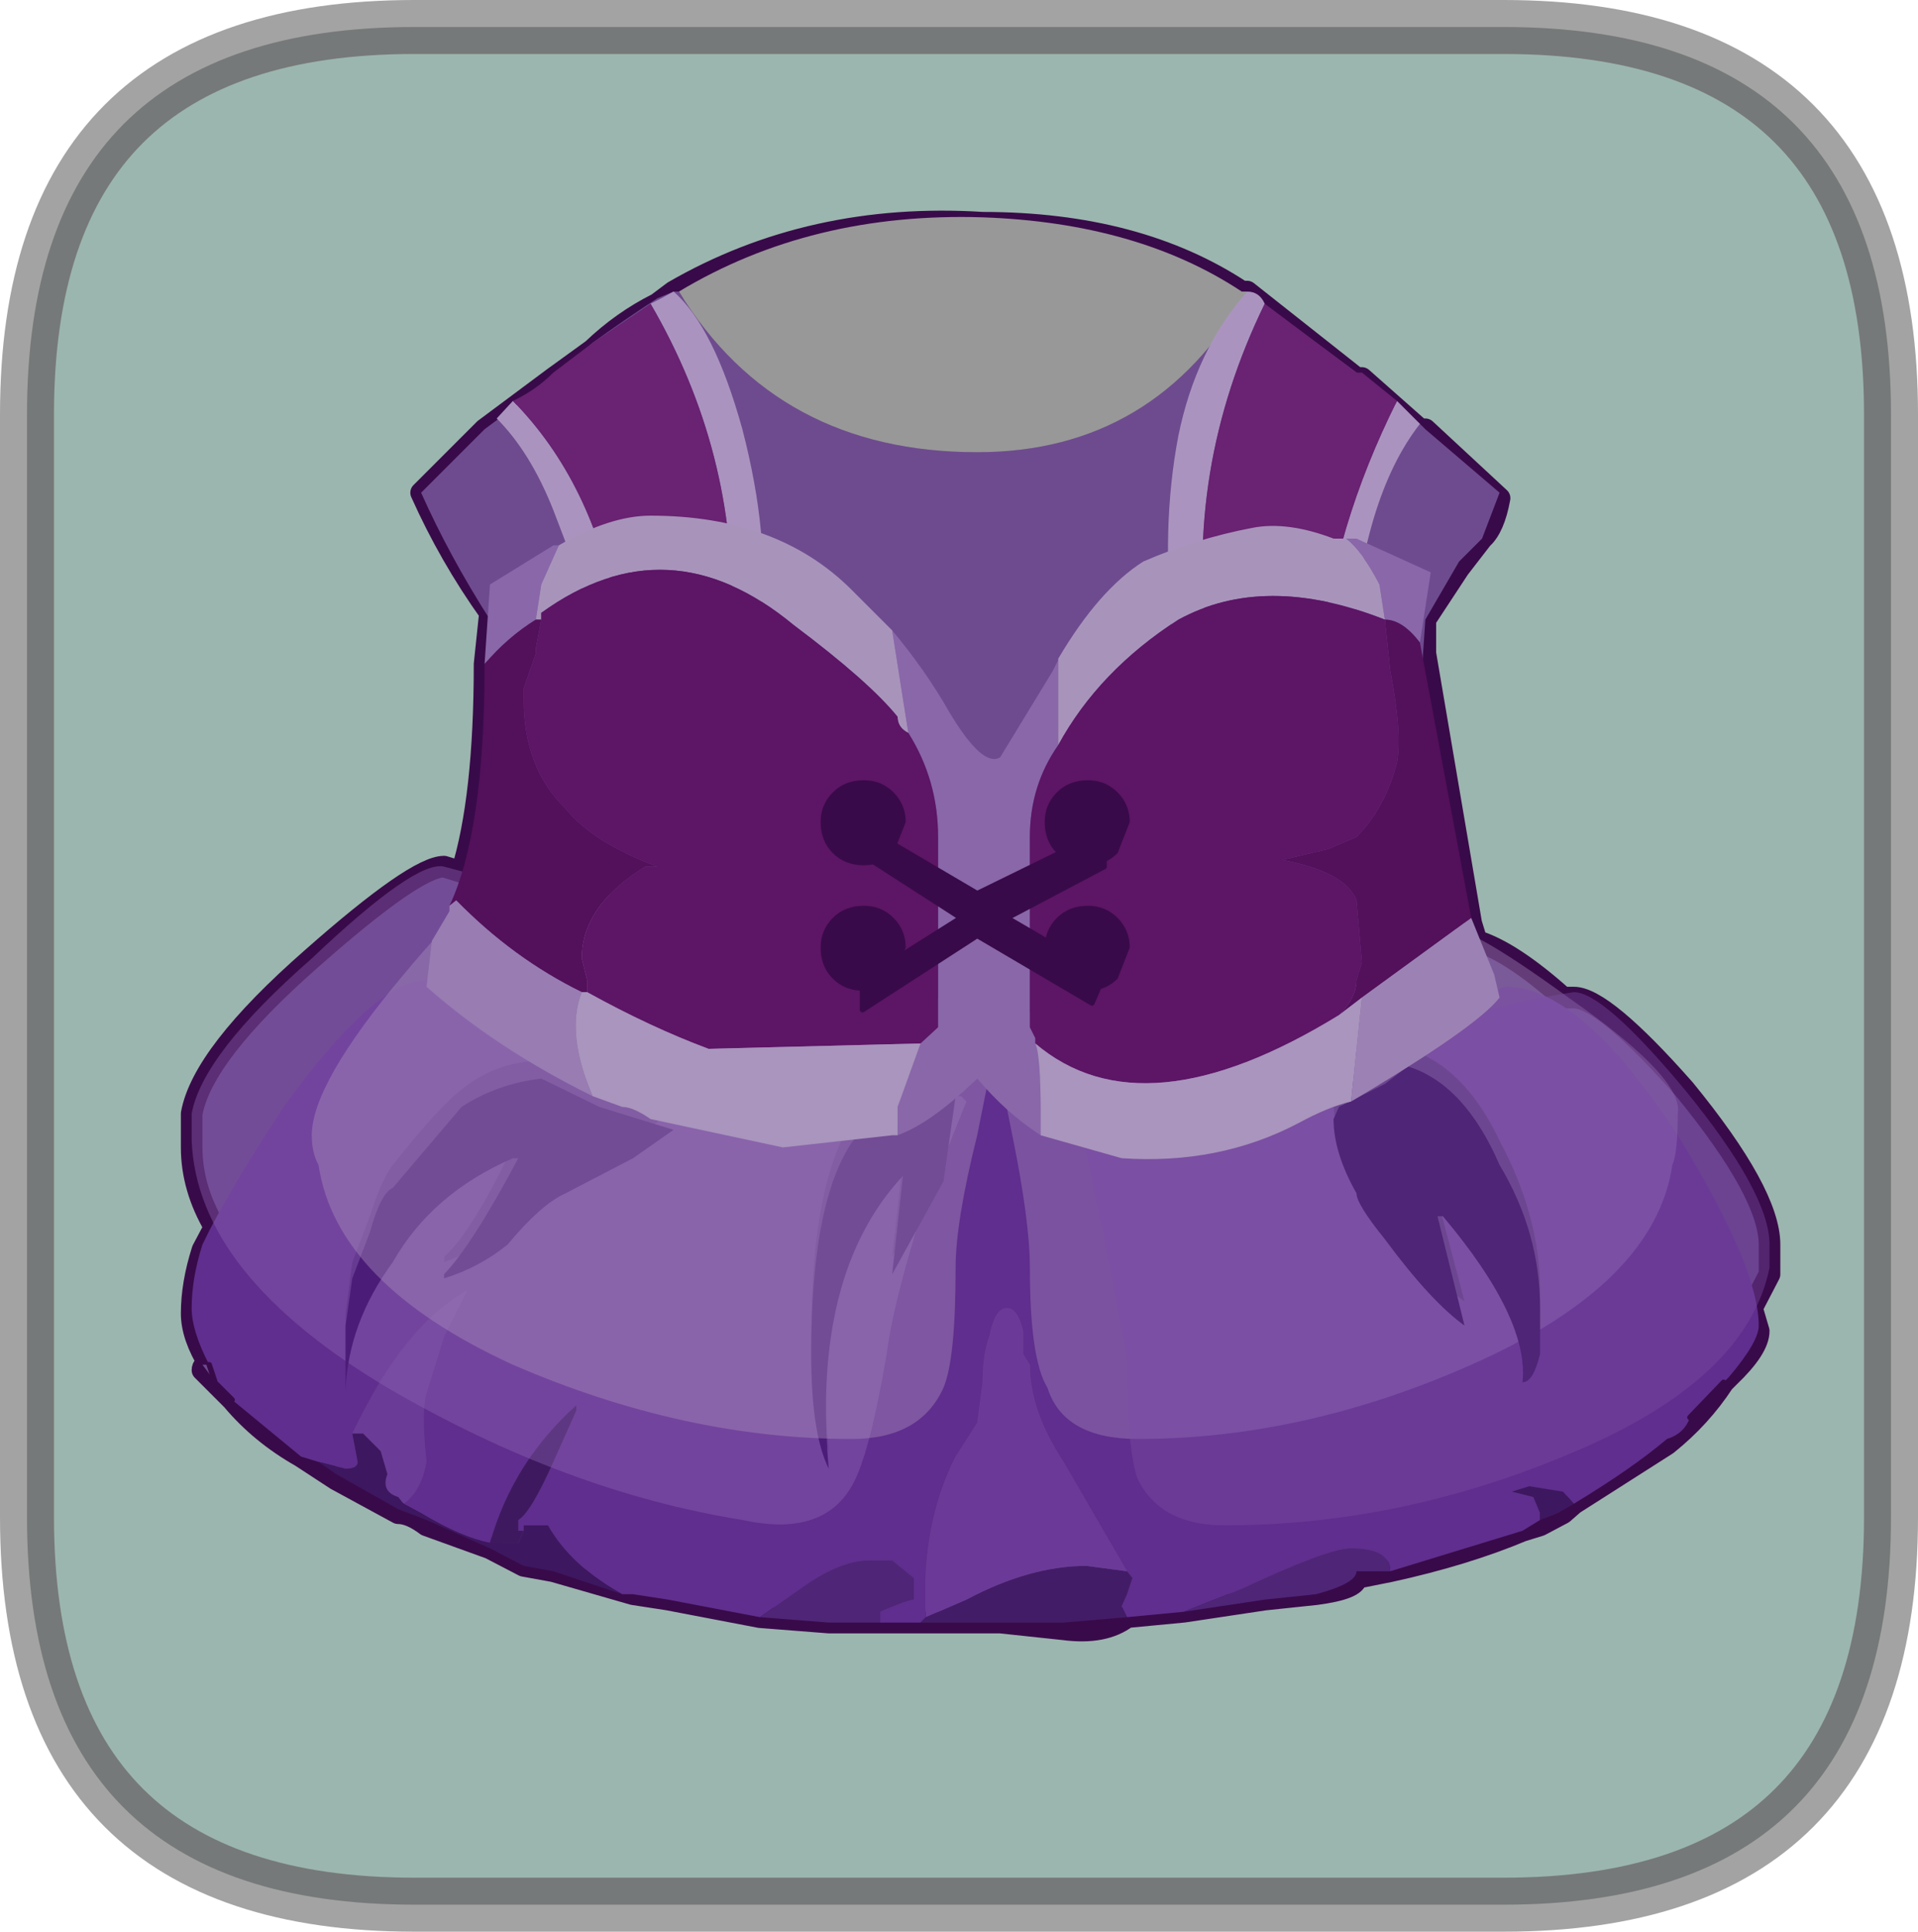 <?xml version="1.0" encoding="UTF-8" standalone="no"?>
<svg xmlns:xlink="http://www.w3.org/1999/xlink" height="71.55px" width="71.05px" xmlns="http://www.w3.org/2000/svg">
  <g transform="matrix(1.0, 0.0, 0.0, 1.0, -5.95, -2.35)">
    <path d="M61.65 3.35 Q76.0 3.35 76.0 17.7 L76.0 58.55 Q76.0 72.9 61.65 72.9 L21.3 72.9 Q6.95 72.9 6.95 58.55 L6.95 17.7 Q6.95 3.35 21.3 3.35 L61.65 3.35" fill="#cff3e8" fill-rule="evenodd" stroke="none"/>
    <path d="M61.65 3.35 L21.3 3.35 Q6.95 3.35 6.95 17.7 L6.95 58.55 Q6.95 72.9 21.3 72.9 L61.65 72.9 Q76.0 72.9 76.0 58.55 L76.0 17.7 Q76.0 3.35 61.65 3.35 Z" fill="none" stroke="#999999" stroke-linecap="round" stroke-linejoin="round" stroke-opacity="0.902" stroke-width="2.0"/>
    <path d="M60.85 22.3 L60.0 23.4 58.75 25.3 58.75 26.55 60.45 36.55 60.65 37.2 Q61.95 37.6 63.85 39.3 L64.25 39.3 Q65.35 39.3 68.35 42.7 71.5 46.55 71.5 48.45 L71.5 49.55 70.85 50.8 71.1 51.65 Q71.1 52.3 70.0 53.35 L69.8 53.55 Q68.95 54.85 67.7 55.85 L64.25 58.05 63.85 58.4 63.0 58.85 62.35 59.05 Q60.2 59.95 57.45 60.55 L56.2 60.8 Q56.2 61.2 54.7 61.4 L52.8 61.6 49.8 62.05 47.7 62.25 Q46.85 62.9 45.35 62.7 L43.0 62.45 40.25 62.45 40.05 62.45 38.55 62.45 38.15 62.45 36.65 62.45 34.1 62.25 30.7 61.6 29.4 61.4 26.45 60.55 25.35 60.35 24.1 59.7 21.75 58.85 Q21.15 58.4 20.7 58.4 L18.4 57.15 17.1 56.3 Q15.6 55.45 14.55 54.2 L13.9 53.55 13.45 53.1 Q13.45 52.9 13.7 52.9 13.05 51.85 13.05 51.0 13.05 49.9 13.45 48.65 L13.9 47.8 Q13.05 46.35 13.05 44.85 L13.05 43.6 Q13.45 41.4 17.5 37.85 21.35 34.45 22.4 34.45 L23.05 34.65 Q23.9 31.9 23.9 26.95 L24.1 25.05 Q22.6 22.95 21.55 20.6 L23.9 18.25 26.45 16.35 27.9 15.3 Q29.0 14.25 30.3 13.6 L30.9 13.15 Q36.0 10.2 42.35 10.6 48.1 10.6 51.95 13.15 L52.15 13.15 56.2 16.35 56.4 16.35 58.55 18.25 58.75 18.25 61.5 20.8 Q61.3 21.9 60.85 22.3" fill="#8150af" fill-rule="evenodd" stroke="none"/>
    <path d="M60.85 22.3 L60.0 23.4 58.75 25.3 58.75 26.55 60.45 36.55 60.65 37.2 Q61.95 37.6 63.85 39.3 L64.25 39.3 Q65.35 39.3 68.35 42.7 71.5 46.55 71.5 48.45 L71.5 49.55 70.85 50.8 71.1 51.65 Q71.1 52.3 70.0 53.35 L69.8 53.55 Q68.95 54.85 67.7 55.85 L64.25 58.05 63.85 58.4 63.0 58.85 62.35 59.05 Q60.2 59.95 57.45 60.55 L56.2 60.8 Q56.2 61.2 54.7 61.4 L52.8 61.6 49.8 62.05 47.7 62.25 Q46.85 62.9 45.35 62.7 L43.0 62.45 40.25 62.45 40.05 62.45 38.55 62.45 38.15 62.45 36.65 62.45 34.1 62.25 30.7 61.6 29.4 61.4 26.45 60.55 25.35 60.35 24.1 59.7 21.75 58.85 Q21.15 58.4 20.7 58.4 L18.4 57.15 17.1 56.3 Q15.6 55.45 14.55 54.2 L13.9 53.55 13.45 53.1 Q13.45 52.9 13.7 52.9 13.05 51.85 13.05 51.0 13.05 49.9 13.45 48.65 L13.9 47.8 Q13.05 46.35 13.05 44.85 L13.05 43.6 Q13.45 41.4 17.5 37.85 21.35 34.45 22.4 34.45 L23.05 34.65 Q23.9 31.9 23.9 26.95 L24.1 25.05 Q22.6 22.95 21.55 20.6 L23.9 18.25 26.45 16.35 27.9 15.3 Q29.0 14.25 30.3 13.6 L30.9 13.15 Q36.0 10.2 42.35 10.6 48.1 10.6 51.95 13.15 L52.15 13.15 56.2 16.35 56.4 16.35 58.55 18.25 58.75 18.25 61.5 20.8 Q61.3 21.9 60.85 22.3 Z" fill="none" stroke="#4c0e62" stroke-linecap="round" stroke-linejoin="round" stroke-width="0.8"/>
    <path d="M52.15 13.15 L56.2 16.15 56.4 16.35 58.55 18.05 58.75 18.25 61.5 20.6 60.85 22.3 60.0 23.15 58.75 25.3 58.55 28.25 59.2 30.4 59.4 31.65 59.8 34.45 60.45 37.85 61.1 38.65 61.1 39.1 61.1 39.3 60.85 39.3 Q59.8 39.95 58.1 41.2 L57.25 41.65 55.55 42.7 Q53.65 43.6 51.3 43.8 48.1 43.95 42.6 41.85 L41.75 42.3 41.35 42.3 41.35 42.5 Q40.9 42.5 39.8 42.95 L37.7 43.6 34.75 43.95 30.9 43.35 28.15 42.5 26.0 41.65 Q24.95 41.2 23.9 40.4 L22.2 39.1 22.2 38.65 Q22.4 37.85 22.85 37.2 L22.85 36.75 23.25 34.45 23.9 31.25 23.9 30.6 23.9 28.7 24.1 25.3 Q22.6 22.95 21.55 20.6 L23.9 18.25 26.45 16.35 27.9 15.05 Q29.0 14.25 30.3 13.4 L30.9 13.15 31.1 13.15 Q34.75 19.1 42.15 19.1 48.75 19.1 52.15 13.15 M13.9 53.5 L13.45 52.9 13.7 52.9 13.9 53.5" fill="#9364bf" fill-rule="evenodd" stroke="none"/>
    <path d="M31.1 13.15 Q36.0 10.2 42.35 10.4 48.1 10.6 51.95 13.15 L52.15 13.15 Q48.75 19.1 42.15 19.1 34.75 19.1 31.1 13.15" fill="#cbcbcb" fill-rule="evenodd" stroke="none"/>
    <path d="M61.1 39.3 Q61.5 38.9 61.75 38.9 64.5 38.9 68.1 44.4 71.1 49.3 71.1 51.45 71.1 52.05 70.0 53.35 L69.8 53.55 68.55 54.85 Q68.35 55.45 67.7 55.65 66.4 56.75 64.25 58.05 L63.85 57.6 62.6 57.4 61.95 57.6 62.75 57.8 63.0 58.4 63.0 58.65 62.35 59.05 57.45 60.55 Q57.45 59.7 56.0 59.7 55.15 59.7 51.95 61.2 L49.8 62.05 47.7 62.25 47.5 61.85 47.7 61.4 47.9 60.8 47.7 60.55 45.35 56.5 Q44.1 54.6 44.1 52.9 L43.85 52.5 43.85 51.65 Q43.65 50.8 43.25 50.8 42.8 50.8 42.6 51.85 42.35 52.5 42.35 53.55 L42.15 55.05 41.35 56.3 Q40.05 58.85 40.25 62.25 L40.05 62.45 38.55 62.45 38.55 62.05 Q39.6 61.6 39.8 61.6 L39.8 60.8 39.0 60.15 38.15 60.15 Q37.05 60.15 35.6 61.2 L34.1 62.25 30.7 61.6 29.4 61.4 29.0 61.4 Q27.1 60.35 26.25 58.85 L25.35 58.85 25.35 59.05 25.15 59.05 25.15 58.65 Q25.6 58.4 26.45 56.5 L27.3 54.6 27.3 54.4 Q24.95 56.5 24.1 59.5 23.05 59.3 21.55 58.4 L20.9 58.05 Q21.55 57.6 21.75 56.5 21.55 54.6 21.75 53.95 L22.4 51.85 23.25 50.15 Q20.9 51.45 19.0 55.45 L19.2 56.5 Q19.2 56.75 18.75 56.75 L17.75 56.5 17.1 56.3 14.55 54.2 13.9 53.55 13.9 53.5 13.7 52.9 Q13.05 51.65 13.05 50.8 13.05 49.7 13.45 48.45 14.35 46.55 16.45 43.35 19.85 38.65 21.75 38.65 L21.95 38.65 22.2 39.1 23.9 40.4 Q24.95 41.2 26.0 41.65 24.35 41.65 23.05 42.7 22.2 43.35 20.5 45.5 20.05 46.1 19.65 47.4 L19.0 49.1 18.75 51.0 18.75 53.05 Q18.85 50.25 20.5 48.45 21.95 45.9 24.95 44.4 L25.15 44.4 Q23.45 48.0 22.4 48.9 L22.4 49.1 Q23.7 48.65 24.75 47.6 L26.9 45.9 Q28.55 45.05 29.4 44.4 30.45 43.95 30.9 43.35 L34.75 43.95 37.7 43.6 Q36.0 45.9 36.0 51.85 36.0 54.6 36.65 56.1 36.0 48.9 39.4 45.25 L39.0 48.9 40.9 45.5 41.35 42.5 41.35 42.3 41.75 42.3 42.6 41.85 Q48.1 43.95 51.3 43.8 53.65 43.6 55.55 42.7 L55.35 43.15 Q55.35 44.4 56.2 45.7 56.2 46.55 57.25 47.4 58.95 49.7 60.2 50.55 L59.2 46.75 59.4 46.75 Q62.6 50.55 62.35 52.9 62.75 52.7 63.0 51.65 L63.0 50.15 Q63.0 47.4 61.5 44.6 60.2 41.85 58.1 41.2 59.8 39.95 60.85 39.3 L61.1 39.3" fill="#803ebd" fill-rule="evenodd" stroke="none"/>
    <path d="M41.35 42.5 L40.9 45.5 39.0 48.9 39.4 45.25 Q36.0 48.9 36.65 56.1 36.0 54.6 36.0 51.85 36.0 45.9 37.7 43.6 L39.8 42.95 Q40.9 42.5 41.35 42.5 M30.9 43.35 Q30.45 43.95 29.4 44.4 28.55 45.05 26.9 45.9 L24.75 47.6 Q23.7 48.65 22.4 49.1 L22.4 48.9 Q23.45 48.0 25.15 44.4 L24.95 44.4 Q21.95 45.9 20.5 48.45 18.85 50.25 18.75 53.05 L18.75 51.0 19.0 49.1 19.65 47.4 Q20.05 46.1 20.5 45.5 22.2 43.35 23.05 42.7 24.35 41.65 26.0 41.65 L28.15 42.5 30.9 43.35" fill="#6626a1" fill-rule="evenodd" stroke="none"/>
    <path d="M58.1 41.2 Q60.2 41.85 61.5 44.6 63.0 47.4 63.0 50.15 L63.0 51.65 Q62.75 52.7 62.35 52.9 62.6 50.55 59.4 46.75 L59.2 46.75 60.2 50.55 Q58.95 49.7 57.25 47.4 56.2 46.55 56.2 45.7 55.35 44.4 55.35 43.15 L55.55 42.7 57.25 41.65 58.1 41.2" fill="#4b177b" fill-rule="evenodd" stroke="none"/>
    <path d="M57.45 60.55 L56.2 60.55 Q56.2 61.0 54.7 61.4 L52.8 61.6 49.8 62.05 51.95 61.2 Q55.15 59.7 56.0 59.7 57.45 59.7 57.45 60.55 M38.55 62.45 L38.15 62.45 36.65 62.45 34.1 62.25 35.6 61.2 Q37.05 60.15 38.15 60.15 L39.0 60.15 39.8 60.8 39.8 61.6 Q39.6 61.6 38.55 62.05 L38.55 62.45" fill="#6a319f" fill-rule="evenodd" stroke="none"/>
    <path d="M24.1 59.5 Q24.95 56.5 27.3 54.4 L27.3 54.6 26.45 56.5 Q25.6 58.4 25.15 58.65 L25.15 59.05 25.35 59.05 25.15 59.5 24.75 59.5 24.1 59.5" fill="#532280" fill-rule="evenodd" stroke="none"/>
    <path d="M19.0 55.45 Q20.9 51.45 23.25 50.15 L22.4 51.85 21.75 53.95 Q21.55 54.6 21.75 56.5 21.55 57.6 20.9 58.05 L20.7 57.8 Q20.05 57.6 20.3 56.95 L20.05 56.1 19.4 55.45 19.0 55.45" fill="#8e4fc9" fill-rule="evenodd" stroke="none"/>
    <path d="M64.25 58.05 L63.65 58.4 63.0 58.65 63.0 58.4 62.75 57.8 61.95 57.6 62.6 57.4 63.85 57.6 64.25 58.05 M29.0 61.4 L26.45 60.55 25.35 60.35 24.1 59.7 21.75 58.65 20.7 58.25 18.4 56.95 17.75 56.5 18.75 56.75 Q19.2 56.75 19.2 56.5 L19.0 55.45 19.4 55.45 20.05 56.1 20.3 56.95 Q20.05 57.6 20.7 57.8 L20.9 58.05 21.55 58.4 Q23.05 59.3 24.1 59.5 L24.75 59.5 25.15 59.5 25.35 59.05 25.35 58.85 26.25 58.85 Q27.1 60.35 29.0 61.4" fill="#521f80" fill-rule="evenodd" stroke="none"/>
    <path d="M47.7 62.25 L45.35 62.45 43.0 62.45 40.25 62.45 40.05 62.45 40.25 62.25 41.75 61.6 Q44.1 60.35 46.2 60.35 L47.7 60.55 47.9 60.8 47.7 61.4 47.5 61.85 47.7 62.25" fill="#59258a" fill-rule="evenodd" stroke="none"/>
    <path d="M40.25 62.25 Q40.05 58.85 41.35 56.3 L42.15 55.05 42.35 53.55 Q42.35 52.5 42.6 51.85 42.8 50.8 43.25 50.8 43.65 50.8 43.85 51.65 L43.85 52.5 44.1 52.9 Q44.1 54.6 45.35 56.5 L47.7 60.55 46.2 60.35 Q44.1 60.35 41.75 61.6 L40.25 62.25" fill="#8f4ecb" fill-rule="evenodd" stroke="none"/>
    <path d="M69.8 53.55 L68.55 54.85 M14.55 54.2 L13.9 53.55 13.9 53.5 M13.7 52.9 L13.9 53.5" fill="none" stroke="#4c0e62" stroke-linecap="round" stroke-linejoin="round" stroke-width="0.2"/>
    <path d="M50.7 26.35 Q49.2 26.15 49.4 25.95 48.95 21.9 49.6 18.5 50.25 15.3 52.15 13.15 52.6 13.15 52.8 13.6 49.8 19.75 50.7 26.35 M57.7 17.2 L58.55 18.05 Q56.4 20.8 56.0 26.55 L54.9 26.55 Q55.35 21.9 57.7 17.2 M28.8 25.05 L27.5 25.3 Q27.7 25.05 27.5 24.0 L26.45 21.25 Q25.6 19.1 24.35 17.85 L24.95 17.2 Q27.9 20.2 28.8 25.05 M30.05 13.6 L30.45 13.4 30.9 13.15 Q32.4 14.45 33.45 18.25 34.5 22.3 34.1 25.3 L34.1 25.7 Q33.65 25.3 33.25 25.3 L33.05 25.3 Q33.25 19.1 30.05 13.6" fill="#e3c6ff" fill-rule="evenodd" stroke="none"/>
    <path d="M52.8 13.6 L56.2 16.15 56.4 16.15 57.7 17.2 Q55.35 21.9 54.9 26.55 L50.9 26.35 50.7 26.35 Q49.8 19.75 52.8 13.6 M24.95 17.2 Q25.8 16.8 26.45 16.15 L27.9 15.05 30.05 13.6 Q33.25 19.1 33.05 25.3 32.2 24.65 31.75 24.65 L29.65 24.85 28.8 25.05 Q27.9 20.2 24.95 17.2" fill="#8d2e98" fill-rule="evenodd" stroke="none"/>
    <path d="M41.75 43.15 L40.05 47.4 Q39.0 50.8 38.8 52.5 38.15 56.3 37.5 57.4 36.4 59.3 33.45 58.65 26.9 57.6 20.3 53.75 13.25 49.55 13.05 44.6 L13.05 43.6 Q13.45 41.4 17.5 37.85 21.35 34.2 22.4 34.45 L23.9 34.85 Q26.25 35.7 32.4 38.9 38.8 42.05 41.35 42.95 L41.55 42.95 41.75 43.15" fill="#bf88f3" fill-opacity="0.4" fill-rule="evenodd" stroke="none"/>
    <path d="M57.25 38.25 Q58.55 37.2 59.4 36.75 60.0 36.35 64.05 39.3 68.35 42.3 68.1 43.6 68.1 45.05 67.9 45.5 67.25 49.9 60.45 52.9 54.25 55.65 48.1 55.65 45.35 55.65 44.75 53.75 44.1 52.7 44.1 49.3 44.1 47.6 43.45 44.4 L42.6 40.15 42.8 39.95 50.9 39.3 Q56.2 39.3 57.25 38.25" fill="#d9b5fa" fill-opacity="0.4" fill-rule="evenodd" stroke="none"/>
    <path d="M63.0 39.3 L64.25 39.1 Q65.35 39.1 68.35 42.7 71.5 46.55 71.5 48.45 L71.5 49.3 Q70.65 53.55 63.85 56.3 57.7 58.85 51.3 58.85 48.95 58.85 48.1 57.15 47.7 56.1 47.7 52.7 L46.85 48.25 46.0 44.2 46.2 43.95 54.7 41.65 Q60.65 39.75 63.0 39.3" fill="#a567de" fill-opacity="0.4" fill-rule="evenodd" stroke="none"/>
    <path d="M58.1 41.85 Q60.2 42.5 61.5 45.5 63.0 48.0 63.0 50.8 L63.0 52.5 Q62.75 53.55 62.35 53.55 62.6 51.2 59.4 47.4 L59.2 47.4 60.2 51.45 Q58.95 50.55 57.25 48.25 56.2 46.95 56.2 46.55 55.35 45.05 55.35 43.8 L55.55 43.35 57.25 42.5 58.1 41.85" fill="#6a319f" fill-rule="evenodd" stroke="none"/>
    <path d="M40.9 46.1 L39.0 49.55 39.4 45.9 Q36.0 49.55 36.65 56.75 36.0 55.45 36.0 52.5 36.0 46.55 37.7 44.4 38.8 44.2 39.8 43.6 40.9 43.35 41.35 42.95 L40.9 46.1 M24.95 45.25 Q21.95 46.55 20.5 49.1 18.85 51.35 18.75 53.85 L18.75 51.45 19.0 49.7 19.65 48.0 Q20.05 46.55 20.5 46.35 L23.05 43.35 Q24.35 42.5 26.0 42.3 L28.15 43.35 30.9 44.2 29.4 45.25 26.9 46.55 Q26.0 46.95 24.75 48.45 23.7 49.3 22.4 49.7 L22.4 49.55 Q23.45 48.45 25.15 45.25 L24.95 45.25" fill="#6626a1" fill-rule="evenodd" stroke="none"/>
    <path d="M43.0 40.15 L42.15 44.4 Q41.35 47.6 41.35 49.3 41.35 52.7 40.9 53.75 40.05 55.65 37.5 55.65 31.3 55.65 24.95 52.9 18.4 49.9 17.75 45.5 17.5 45.05 17.5 44.4 17.5 42.5 20.9 38.45 23.9 34.85 24.95 34.85 L26.0 34.85 Q28.35 35.25 34.1 37.4 L42.8 39.95 43.0 40.15" fill="#e3c4ff" fill-opacity="0.4" fill-rule="evenodd" stroke="none"/>
    <path d="M55.8 22.3 L56.2 22.3 58.95 23.55 58.55 26.15 Q57.9 25.3 57.25 25.3 L57.05 24.0 Q56.4 22.75 55.8 22.3 M44.5 44.4 Q43.25 43.6 42.15 42.3 40.45 43.95 39.2 44.4 L39.2 43.35 40.05 41.0 40.7 40.4 40.7 33.35 Q40.7 31.25 39.6 29.5 L39.4 28.25 39.0 25.7 Q40.25 27.2 41.1 28.7 42.35 30.8 43.0 30.4 L44.95 27.2 45.15 26.8 45.15 29.3 45.15 29.95 Q44.1 31.45 44.1 33.35 L44.1 40.4 44.3 40.8 44.3 41.0 Q44.5 41.4 44.5 43.6 L44.5 44.4 M23.9 26.95 L24.1 24.0 26.45 22.55 26.65 22.55 26.0 24.0 25.8 25.3 Q24.75 25.95 23.9 26.95" fill="#b789e2" fill-rule="evenodd" stroke="none"/>
    <path d="M26.65 22.55 Q28.55 21.45 30.05 21.45 34.75 21.45 37.5 24.2 L39.0 25.7 39.4 28.25 39.6 29.5 Q39.2 29.3 39.2 28.9 38.15 27.6 35.35 25.5 30.7 21.65 26.0 25.05 L26.0 25.3 25.8 25.3 26.0 24.0 26.65 22.55 M45.15 26.8 L45.15 26.75 Q46.65 24.2 48.3 23.15 50.25 22.3 52.35 21.9 53.65 21.65 55.35 22.3 L55.8 22.3 Q56.4 22.75 57.05 24.0 L57.25 25.3 Q52.8 23.55 49.6 25.3 46.65 27.2 45.15 29.95 L45.15 29.3 45.15 26.8" fill="#e0c5fa" fill-rule="evenodd" stroke="none"/>
    <path d="M58.55 26.15 L60.45 36.35 56.4 39.3 55.55 39.95 Q56.2 39.3 56.2 38.65 L56.4 38.0 56.2 35.7 Q55.8 34.65 53.45 34.2 L55.15 33.8 56.2 33.35 Q57.25 32.3 57.7 30.6 57.9 29.5 57.45 27.2 L57.25 25.3 Q57.9 25.3 58.55 26.15 M22.6 35.9 Q23.9 33.15 23.9 26.95 24.75 25.95 25.8 25.3 L26.0 25.3 25.8 26.35 25.8 26.55 25.35 27.85 25.35 28.25 Q25.35 30.8 26.9 32.3 27.9 33.55 30.3 34.45 L29.85 34.45 Q27.5 35.9 27.5 37.85 L27.7 38.65 27.7 39.1 27.5 39.1 Q24.95 37.85 22.85 35.7 L22.6 35.9" fill="#6f1579" fill-rule="evenodd" stroke="none"/>
    <path d="M57.25 25.3 L57.45 27.2 Q57.9 29.5 57.7 30.6 57.25 32.3 56.2 33.35 L55.15 33.8 53.45 34.2 Q55.8 34.65 56.2 35.7 L56.4 38.0 56.2 38.65 Q56.2 39.3 55.55 39.95 48.3 44.4 44.3 41.0 L44.3 40.8 44.1 40.4 44.1 33.35 Q44.1 31.45 45.15 29.95 46.65 27.2 49.6 25.3 52.8 23.55 57.25 25.3 M39.6 29.5 Q40.7 31.25 40.7 33.35 L40.7 40.4 40.05 41.0 32.2 41.2 Q30.05 40.4 27.7 39.1 L27.7 38.65 27.5 37.85 Q27.5 35.9 29.85 34.45 L30.3 34.45 Q27.9 33.55 26.9 32.3 25.35 30.8 25.35 28.25 L25.35 27.85 25.8 26.55 25.8 26.35 26.0 25.3 26.0 25.05 Q30.7 21.65 35.35 25.5 38.15 27.6 39.2 28.9 39.2 29.3 39.6 29.5" fill="#7c1c87" fill-rule="evenodd" stroke="none"/>
    <path d="M56.0 43.15 Q55.15 43.35 54.05 43.95 51.1 45.5 47.5 45.25 L44.5 44.4 44.5 43.6 Q44.5 41.4 44.3 41.0 48.3 44.4 55.55 39.95 L56.4 39.3 56.0 43.15 M39.2 44.4 L39.0 44.4 34.95 44.85 30.05 43.8 Q29.4 43.35 29.0 43.35 L27.9 42.95 Q26.9 40.6 27.5 39.1 L27.7 39.1 Q30.05 40.4 32.2 41.2 L40.05 41.0 39.2 43.35 39.2 44.4" fill="#e2c7fc" fill-rule="evenodd" stroke="none"/>
    <path d="M60.45 36.35 L61.3 38.45 61.5 39.3 Q60.65 40.4 56.0 43.15 L56.4 39.3 60.45 36.35" fill="#d0aef0" fill-rule="evenodd" stroke="none"/>
    <path d="M27.9 42.95 Q24.35 41.2 21.75 38.9 L21.95 37.2 22.6 36.1 22.6 35.9 22.85 35.7 Q24.95 37.85 27.5 39.1 26.9 40.6 27.9 42.95" fill="#cba6ee" fill-rule="evenodd" stroke="none"/>
    <path d="M39.05 33.95 Q38.6 34.4 37.95 34.4 37.25 34.4 36.8 33.95 36.35 33.5 36.35 32.8 36.35 32.15 36.8 31.7 37.25 31.25 37.95 31.25 38.6 31.25 39.05 31.7 39.5 32.15 39.5 32.8 L39.05 33.95" fill="#4c0e62" fill-rule="evenodd" stroke="none"/>
    <path d="M39.05 38.6 Q38.6 39.05 37.95 39.05 37.25 39.05 36.8 38.6 36.35 38.15 36.35 37.45 36.35 36.8 36.8 36.35 37.25 35.9 37.95 35.9 38.6 35.9 39.05 36.35 39.5 36.8 39.5 37.45 L39.05 38.6" fill="#4c0e62" fill-rule="evenodd" stroke="none"/>
    <path d="M47.35 33.95 Q46.9 34.4 46.25 34.4 45.55 34.4 45.1 33.95 44.65 33.5 44.65 32.8 44.65 32.15 45.1 31.7 45.55 31.25 46.25 31.25 46.9 31.25 47.35 31.7 47.8 32.15 47.8 32.8 L47.35 33.95" fill="#4c0e62" fill-rule="evenodd" stroke="none"/>
    <path d="M47.35 38.6 Q46.9 39.05 46.25 39.05 45.55 39.05 45.1 38.6 44.65 38.15 44.65 37.45 44.65 36.8 45.1 36.35 45.55 35.9 46.25 35.9 46.9 35.9 47.35 36.35 47.8 36.8 47.8 37.45 L47.35 38.6" fill="#4c0e62" fill-rule="evenodd" stroke="none"/>
    <path d="M46.85 34.45 L43.25 36.35 46.85 38.45 46.4 39.5 42.15 37.0 37.9 39.75 37.9 38.65 41.55 36.35 37.9 34.0 37.9 32.95 42.15 35.45 46.85 33.15 46.85 34.45 M42.15 37.0 L41.55 36.35 42.15 37.0 M42.15 35.45 L43.25 36.35 42.15 35.45" fill="#4c0e62" fill-rule="evenodd" stroke="none"/>
    <path d="M46.85 34.45 L43.25 36.35 46.85 38.45 46.4 39.5 42.15 37.0 37.9 39.75 37.9 38.65 41.55 36.35 37.9 34.0 37.9 32.95 42.15 35.45 46.85 33.15 46.85 34.45 M43.25 36.35 L42.15 35.45 M41.55 36.35 L42.15 37.0" fill="none" stroke="#4c0e62" stroke-linecap="round" stroke-linejoin="round" stroke-width="0.2"/>
    <path d="M61.65 3.35 Q76.0 3.35 76.0 17.7 L76.0 58.55 Q76.0 72.9 61.65 72.9 L21.3 72.9 Q6.95 72.9 6.95 58.55 L6.95 17.7 Q6.95 3.35 21.3 3.35 L61.65 3.35" fill="#000000" fill-opacity="0.251" fill-rule="evenodd" stroke="none"/>
  </g>
</svg>

